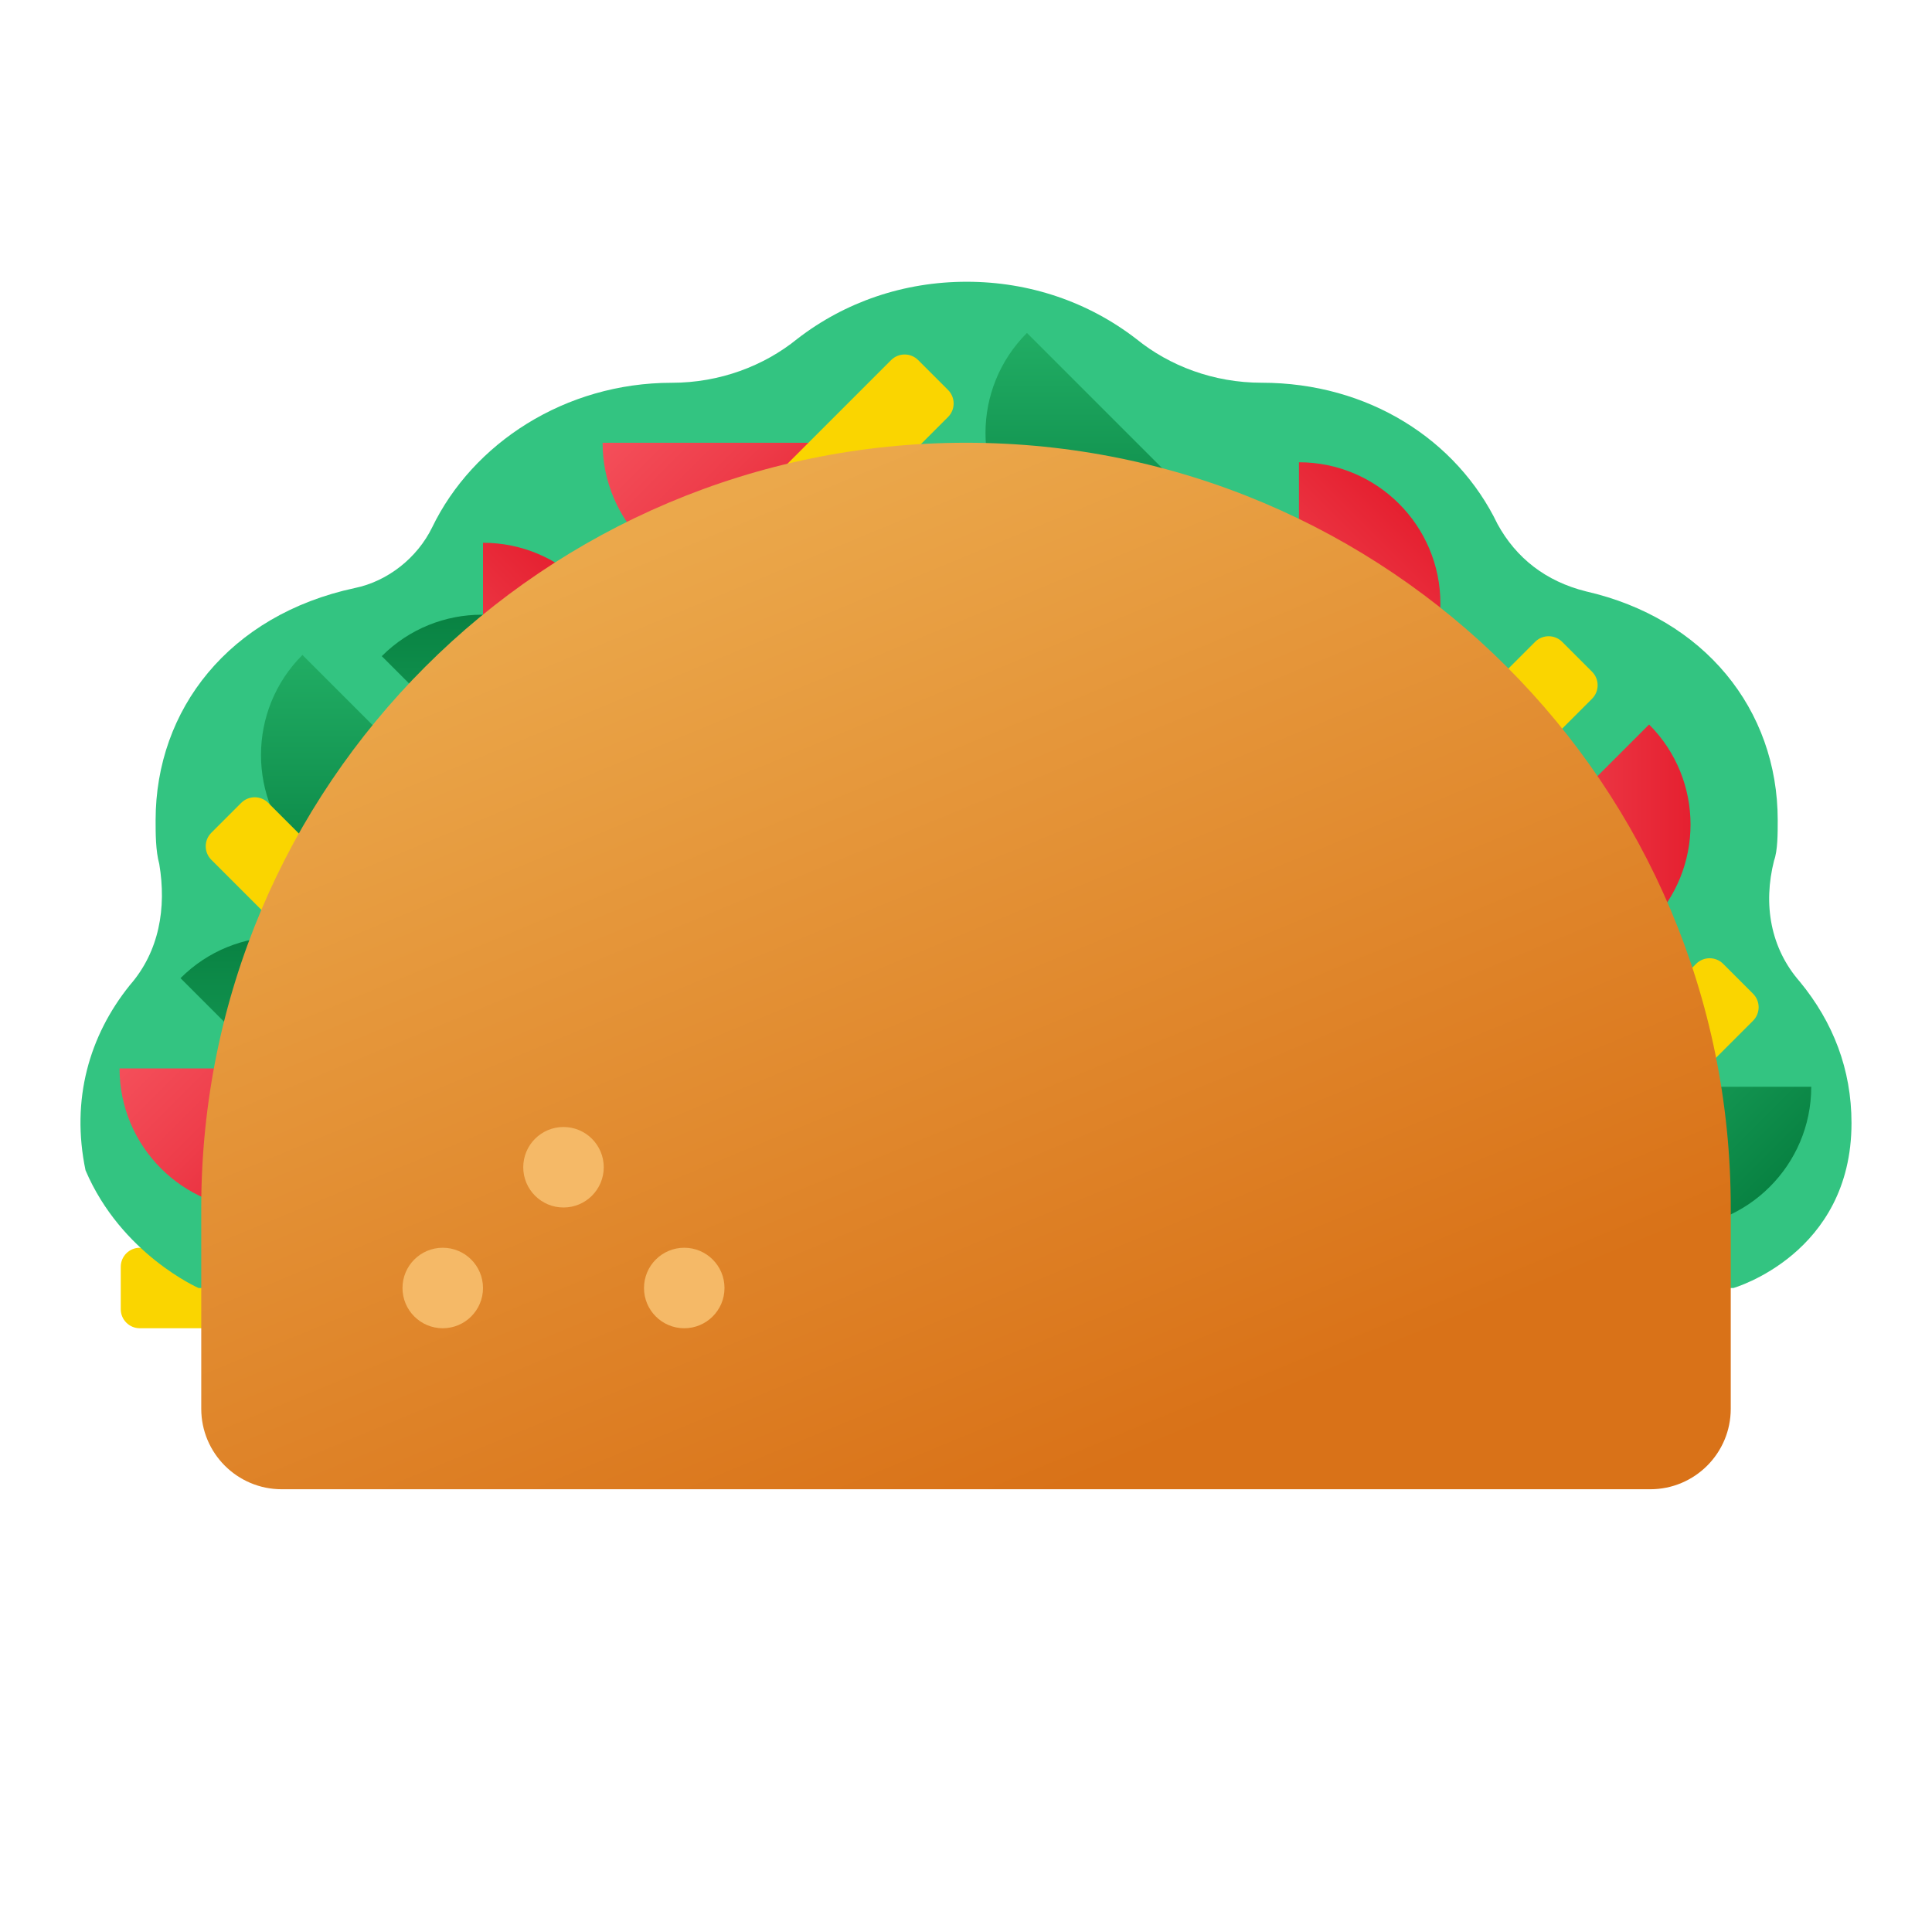 <svg xmlns="http://www.w3.org/2000/svg" viewBox="0 0 48 48" width="500px" height="500px"><path fill="#fad500" d="M12,31v2H3.474C3.212,33,3,32.788,3,32.526v-1.051C3,31.212,3.212,31,3.474,31H12z"/><path fill="#33c481" d="M44.717,24.391c-0.732-0.835-0.917-1.924-0.641-3.01c0.091-0.25,0.091-0.669,0.091-1.003	c0-2.759-1.832-5.016-4.762-5.685c-1.008-0.251-1.74-0.835-2.199-1.672C36.198,10.929,34,9.509,31.345,9.509	c-1.191,0-2.29-0.418-3.114-1.088C27.039,7.501,25.575,7,24.017,7s-3.023,0.501-4.212,1.422c-0.824,0.669-1.923,1.088-3.114,1.088	c-2.656,0-4.947,1.506-5.955,3.594c-0.367,0.751-1.099,1.338-1.923,1.506c-3.115,0.669-4.947,3.01-4.947,5.769	c0,0.334,0,0.751,0.091,1.088c0.183,1.088,0,2.174-0.732,3.01c-1.008,1.253-1.467,2.843-1.1,4.599C3.014,31.16,4.933,32,4.933,32	h38.134c0,0,2.933-0.838,2.933-4.097C46,26.566,45.542,25.394,44.717,24.391z"/><linearGradient id="2SH77JggV1dxKG99m2mnMa" x1="38.232" x2="42.475" y1="18.611" y2="22.854" gradientTransform="rotate(-45.001 40 22.5)" gradientUnits="userSpaceOnUse"><stop offset="0" stop-color="#f44f5a"/><stop offset=".443" stop-color="#ee3d4a"/><stop offset="1" stop-color="#e52030"/></linearGradient><path fill="url(#2SH77JggV1dxKG99m2mnMa)" d="M40.971,18c1.373,1.373,1.373,3.598,0,4.971c-1.373,1.373-3.598,1.373-4.971,0L40.971,18z"/><linearGradient id="2SH77JggV1dxKG99m2mnMb" x1="38.232" x2="42.475" y1="10.126" y2="14.368" gradientTransform="rotate(-90 38.053 17.3)" gradientUnits="userSpaceOnUse"><stop offset="0" stop-color="#f44f5a"/><stop offset=".443" stop-color="#ee3d4a"/><stop offset="1" stop-color="#e52030"/></linearGradient><path fill="url(#2SH77JggV1dxKG99m2mnMb)" d="M32.272,11.485c1.941,0,3.515,1.574,3.515,3.515s-1.574,3.515-3.515,3.515V11.485z"/><linearGradient id="2SH77JggV1dxKG99m2mnMc" x1="36.232" x2="40.475" y1="-10.146" y2="-5.904" gradientTransform="rotate(-90 38.053 17.3)" gradientUnits="userSpaceOnUse"><stop offset="0" stop-color="#f44f5a"/><stop offset=".443" stop-color="#ee3d4a"/><stop offset="1" stop-color="#e52030"/></linearGradient><path fill="url(#2SH77JggV1dxKG99m2mnMc)" d="M12,13.485c1.941,0,3.515,1.574,3.515,3.515S13.941,20.515,12,20.515V13.485z"/><linearGradient id="2SH77JggV1dxKG99m2mnMd" x1="39.525" x2="43.768" y1="2.146" y2="6.389" gradientTransform="rotate(45.001 26.111 -9.324)" gradientUnits="userSpaceOnUse"><stop offset="0" stop-color="#21ad64"/><stop offset="1" stop-color="#088242"/></linearGradient><path fill="url(#2SH77JggV1dxKG99m2mnMd)" d="M30.485,13.243c-1.373,1.373-3.598,1.373-4.971,0s-1.373-3.598,0-4.971L30.485,13.243z"/><linearGradient id="2SH77JggV1dxKG99m2mnMe" x1="32.454" x2="36.697" y1="20.531" y2="24.774" gradientTransform="rotate(45.001 26.111 -9.324)" gradientUnits="userSpaceOnUse"><stop offset="0" stop-color="#21ad64"/><stop offset="1" stop-color="#088242"/></linearGradient><path fill="url(#2SH77JggV1dxKG99m2mnMe)" d="M12.485,21.243c-1.373,1.373-3.598,1.373-4.971,0c-1.373-1.373-1.373-3.598,0-4.971	L12.485,21.243z"/><linearGradient id="2SH77JggV1dxKG99m2mnMf" x1="32.454" x2="36.697" y1="16.289" y2="20.531" gradientTransform="rotate(-134.999 23.502 22.916)" gradientUnits="userSpaceOnUse"><stop offset="0" stop-color="#21ad64"/><stop offset="1" stop-color="#088242"/></linearGradient><path fill="url(#2SH77JggV1dxKG99m2mnMf)" d="M9.485,16.302c1.373-1.373,3.598-1.373,4.971,0s1.373,3.598,0,4.971L9.485,16.302z"/><linearGradient id="2SH77JggV1dxKG99m2mnMg" x1="30.333" x2="34.575" y1="7.096" y2="11.339" gradientTransform="rotate(-134.999 23.502 22.916)" gradientUnits="userSpaceOnUse"><stop offset="0" stop-color="#21ad64"/><stop offset="1" stop-color="#088242"/></linearGradient><path fill="url(#2SH77JggV1dxKG99m2mnMg)" d="M4.485,24.302c1.373-1.373,3.598-1.373,4.971,0s1.373,3.598,0,4.971L4.485,24.302z"/><linearGradient id="2SH77JggV1dxKG99m2mnMh" x1="4.877" x2="9.12" y1="29.18" y2="33.422" gradientTransform="translate(34.487 -3.573)" gradientUnits="userSpaceOnUse"><stop offset="0" stop-color="#21ad64"/><stop offset="1" stop-color="#088242"/></linearGradient><path fill="url(#2SH77JggV1dxKG99m2mnMh)" d="M45,27c0,1.941-1.574,3.515-3.515,3.515c-1.941,0-3.515-1.574-3.515-3.515H45z"/><path fill="#fad500" d="M12.693,25.975l-1.414,1.414L5.25,21.361c-0.185-0.185-0.185-0.486,0-0.671l0.743-0.743	c0.185-0.185,0.486-0.185,0.671,0L12.693,25.975z"/><linearGradient id="2SH77JggV1dxKG99m2mnMi" x1="35.99" x2="40.232" y1="28.309" y2="32.552" gradientTransform="translate(-31.626 -3.159)" gradientUnits="userSpaceOnUse"><stop offset="0" stop-color="#f44f5a"/><stop offset=".443" stop-color="#ee3d4a"/><stop offset="1" stop-color="#e52030"/></linearGradient><path fill="url(#2SH77JggV1dxKG99m2mnMi)" d="M10,26.544c0,1.941-1.574,3.515-3.515,3.515s-3.515-1.574-3.515-3.515H10z"/><linearGradient id="2SH77JggV1dxKG99m2mnMj" x1="47.99" x2="52.232" y1="12.765" y2="17.008" gradientTransform="translate(-31.626 -3.159)" gradientUnits="userSpaceOnUse"><stop offset="0" stop-color="#f44f5a"/><stop offset=".443" stop-color="#ee3d4a"/><stop offset="1" stop-color="#e52030"/></linearGradient><path fill="url(#2SH77JggV1dxKG99m2mnMj)" d="M22,11c0,1.941-1.574,3.515-3.515,3.515S14.971,12.941,14.971,11H22z"/><path fill="#fad500" d="M37.525,31.389l-1.414-1.414l6.029-6.029c0.185-0.185,0.486-0.185,0.671,0l0.743,0.743	c0.185,0.185,0.185,0.486,0,0.671L37.525,31.389z"/><path fill="#fad500" d="M33.525,23.389l-1.414-1.414l6.029-6.029c0.185-0.185,0.486-0.185,0.671,0l0.743,0.743	c0.185,0.185,0.185,0.486,0,0.671L33.525,23.389z"/><path fill="#fad500" d="M17.525,16.389l-1.414-1.414l6.029-6.029c0.185-0.185,0.486-0.185,0.671,0l0.743,0.743	c0.185,0.185,0.185,0.486,0,0.671L17.525,16.389z"/><linearGradient id="2SH77JggV1dxKG99m2mnMk" x1="16.615" x2="26.543" y1="12.977" y2="36.941" gradientUnits="userSpaceOnUse"><stop offset="0" stop-color="#eba84b"/><stop offset="1" stop-color="#d97218"/></linearGradient><path fill="url(#2SH77JggV1dxKG99m2mnMk)" d="M43,30c0-10.493-8.507-19-19-19S5,19.507,5,30c0,1.17,0,5,0,5c0,1.105,0.895,2,2,2h34	c1.105,0,2-0.895,2-2C43,35,43,31.481,43,30z"/><circle cx="11" cy="32" r="1" fill="#f5b967"/><circle cx="17" cy="32" r="1" fill="#f5b967"/><circle cx="14" cy="29" r="1" fill="#f5b967"/></svg>